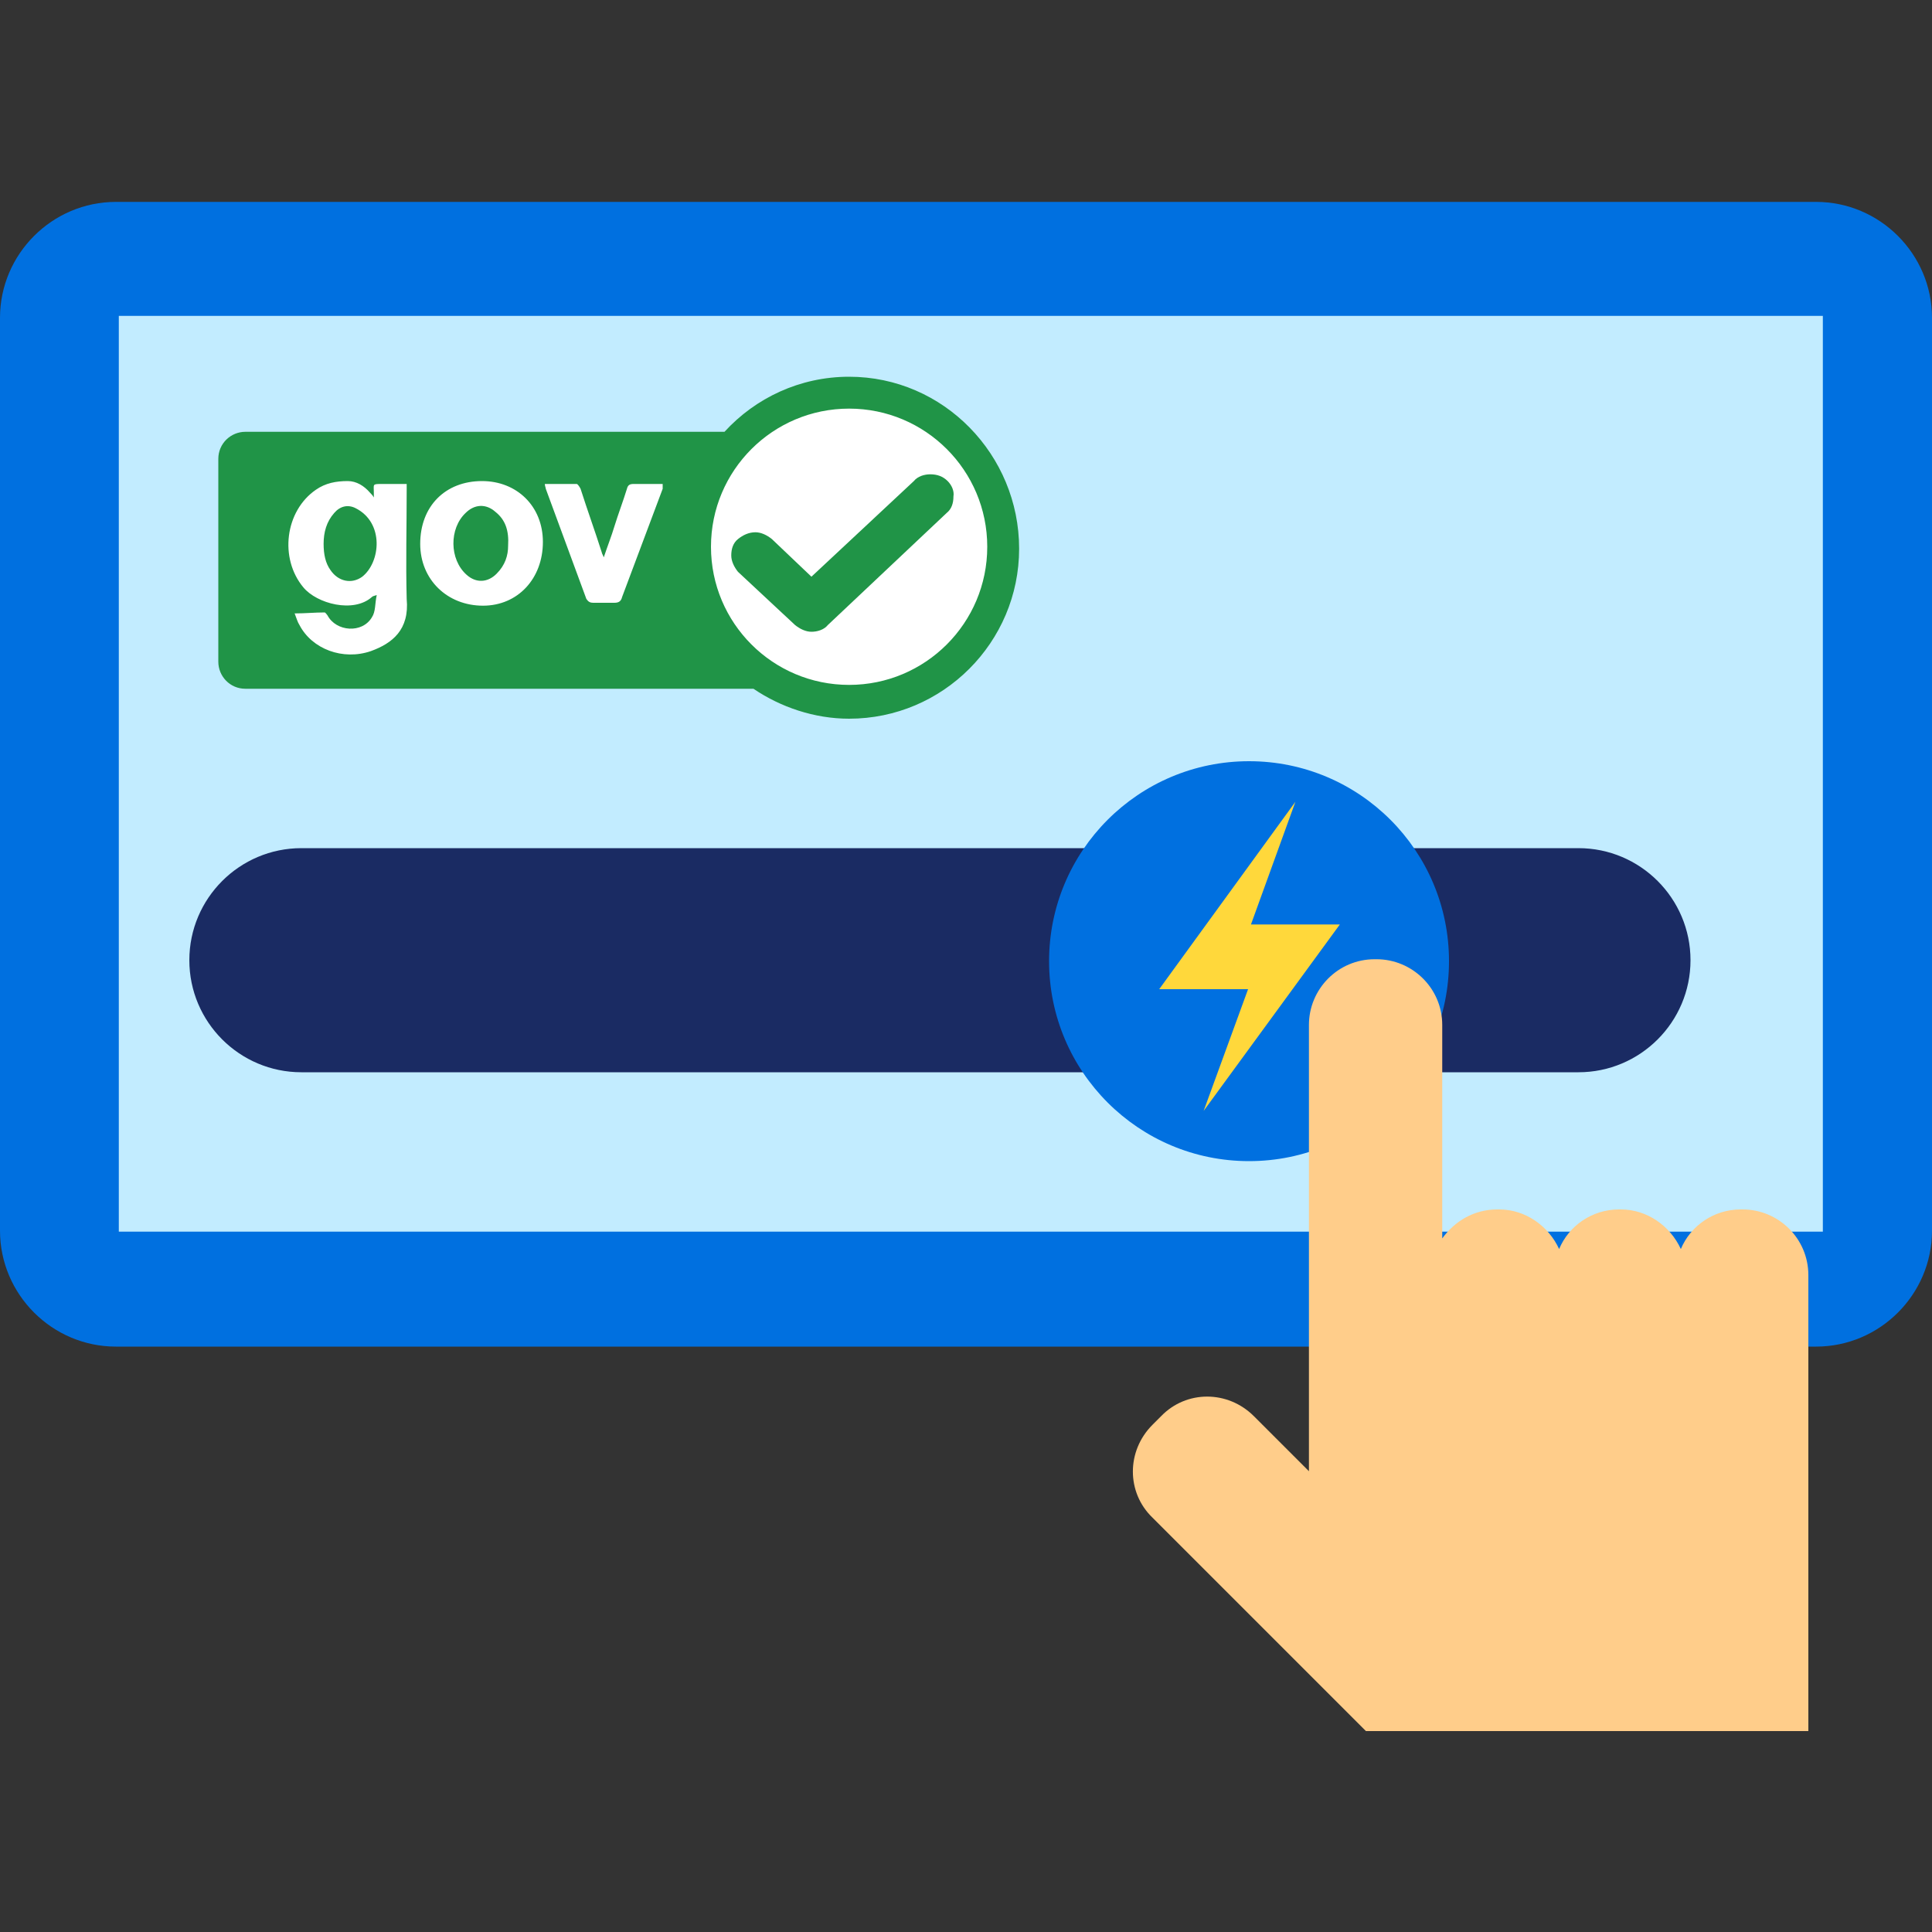 <?xml version="1.0" encoding="utf-8"?>
<!-- Generator: Adobe Illustrator 22.1.0, SVG Export Plug-In . SVG Version: 6.00 Build 0)  -->
<svg version="1.1" id="Layer_1" xmlns="http://www.w3.org/2000/svg" xmlns:xlink="http://www.w3.org/1999/xlink" x="0px" y="0px"
	 viewBox="0 0 200 200" style="enable-background:new 0 0 200 200;" xml:space="preserve">
<rect x="0" y="0" width="200" height="200" fill="#333333" stroke="none"/>
<style type="text/css">
	.st0{fill:#0070E0;}
	.st1{fill:#C2ECFF;}
	.st2{fill:#FFFFFF;}
	.st3{fill:#209447;}
	.st4{fill:#1A2B63;}
	.st5{fill:#FFD83B;}
	.st6{fill:#FFCD8A;}
</style>
<g>
	<path class="st0" d="M188,139.4H12c-6.6,0-12-5.4-12-12V32.9c0-6.6,5.4-12,12-12h176c6.6,0,12,5.4,12,12v94.5
		C200,134,194.6,139.4,188,139.4z"/>
	<rect x="12.3" y="32.7" class="st1" width="176.4" height="94.8"/>
	<path class="st2" d="M87.9,40.2c-5.3,0-10,2.6-13,6.6H33.5c-4.4,0-8,3.6-8,8v6.1c0,4.4,3.6,8,8,8h43.5c2.9,2.7,6.8,4.3,11,4.3
		c9,0,16.3-7.4,16.3-16.5S96.9,40.2,87.9,40.2z"/>
	<g>
		<g>
			<path class="st3" d="M87.9,39c-5.1,0-9.7,2.2-12.9,5.7H25.4c-1.5,0-2.8,1.2-2.8,2.8v21c0,1.5,1.2,2.8,2.8,2.8H78
				c2.8,1.9,6.3,3.1,9.9,3.1c9.7,0,17.6-7.9,17.6-17.6S97.7,39,87.9,39z M38.4,67.4c-2.9,1-6.1-0.2-7.4-2.7
				c-0.2-0.3-0.3-0.7-0.5-1.2c1.1,0,2.1-0.1,3.1-0.1c0.1,0,0.2,0.2,0.3,0.3c0.9,1.7,3.6,1.9,4.6,0.2c0.4-0.6,0.3-1.4,0.5-2.3
				c-0.3,0.1-0.4,0.1-0.5,0.2c-1.9,1.7-5.7,0.7-7.1-1c-2.5-3-1.9-7.9,1.3-10.1c1-0.7,2.1-0.9,3.3-0.9c0.9,0,1.7,0.5,2.3,1.2
				c0.1,0.1,0.3,0.3,0.4,0.5c0-0.2,0-0.4,0-0.5c0-0.9-0.2-0.9,0.9-0.9c0.8,0,1.6,0,2.5,0c0,0.3,0,0.4,0,0.6c0,3.8-0.1,7.5,0,11.3
				C42.4,65.2,40.6,66.6,38.4,67.4z M50,62.7c-3.7,0-6.5-2.7-6.5-6.4c0-3.9,2.6-6.5,6.4-6.5c3.6,0,6.3,2.6,6.3,6.3
				C56.2,59.9,53.6,62.7,50,62.7z M68.6,50.6c-1.4,3.7-2.8,7.5-4.2,11.2c-0.1,0.4-0.3,0.6-0.8,0.6c-0.7,0-1.5,0-2.2,0
				c-0.3,0-0.5-0.1-0.7-0.4c-1.4-3.8-2.8-7.6-4.2-11.4c0-0.1-0.1-0.3-0.1-0.5c1.1,0,2.2,0,3.3,0c0.1,0,0.3,0.3,0.4,0.5
				c0.7,2.2,1.5,4.4,2.2,6.6c0,0.1,0.1,0.2,0.2,0.5c0.4-1.2,0.8-2.2,1.1-3.2c0.4-1.3,0.9-2.6,1.3-3.9c0.1-0.4,0.3-0.5,0.7-0.5
				c1,0,2,0,3,0C68.6,50.3,68.6,50.4,68.6,50.6z M87.9,70.9c-7.9,0-14.3-6.4-14.3-14.3c0-7.9,6.4-14.3,14.3-14.3
				c7.9,0,14.3,6.4,14.3,14.3C102.2,64.5,95.8,70.9,87.9,70.9z"/>
			<path class="st3" d="M51.3,53c-1-0.9-2.2-0.8-3.1,0.1c-1.7,1.6-1.7,4.8,0.1,6.4c1,0.9,2.2,0.8,3.1-0.1c0.9-0.9,1.2-1.9,1.2-2.9
				C52.7,54.9,52.3,53.8,51.3,53z"/>
			<path class="st3" d="M36.8,52.6c-0.8-0.4-1.6-0.2-2.2,0.5c-0.8,0.9-1.1,2-1.1,3.2c0,1.1,0.2,2,0.7,2.7c0.8,1.2,2.2,1.5,3.3,0.7
				C39.4,58.2,39.8,54.1,36.8,52.6z"/>
		</g>
		<path class="st3" d="M98.1,49.8c-0.5-0.5-1.1-0.7-1.8-0.7c-0.6,0-1.3,0.2-1.7,0.7L84,59.7l-4.1-3.9c-0.5-0.4-1.1-0.7-1.7-0.7
			c-0.7,0-1.3,0.3-1.8,0.7c-0.5,0.4-0.7,1-0.7,1.7c0,0.6,0.3,1.2,0.7,1.7l5.9,5.5c0.5,0.4,1.1,0.7,1.7,0.7c0.6,0,1.3-0.2,1.7-0.7
			L98,53.1c0.5-0.4,0.7-1,0.7-1.7C98.8,50.8,98.5,50.2,98.1,49.8z"/>
	</g>
	<g>
		<path class="st4" d="M110.2,99.4c0-4.4,1.5-8.4,4-11.6h-83c-6.4,0-11.6,5.2-11.6,11.6c0,6.4,5.2,11.6,11.6,11.6h83
			C111.7,107.8,110.2,103.8,110.2,99.4z"/>
		<path class="st4" d="M163.4,87.8h-19c2.5,3.2,4,7.2,4,11.6c0,4.4-1.5,8.4-4,11.6h19c6.4,0,11.6-5.2,11.6-11.6
			C175,93,169.8,87.8,163.4,87.8z"/>
	</g>
	<circle class="st0" cx="129.3" cy="99.5" r="20.7"/>
	<polygon class="st5" points="138.7,95.7 129.5,95.7 134.1,83 120,102.4 129.2,102.4 124.6,115 	"/>
	<path class="st6" d="M187.2,179.3v-47.3c0-3.8-3.1-6.8-6.8-6.8h-0.2c-2.8,0-5.2,1.7-6.2,4.1c-1.1-2.4-3.5-4.1-6.2-4.1h-0.2
		c-2.8,0-5.2,1.7-6.2,4.1c-1.1-2.4-3.5-4.1-6.2-4.1h-0.2c-2.4,0-4.4,1.2-5.7,3v-22.1c0-3.8-3.1-6.8-6.8-6.8h-0.2
		c-3.8,0-6.8,3.1-6.8,6.8v46.2l-5.7-5.7c-2.7-2.7-7-2.7-9.6,0l-0.9,0.9c-2.7,2.7-2.7,7,0,9.6l22.1,22.1H187.2z"/>
</g>
</svg>
